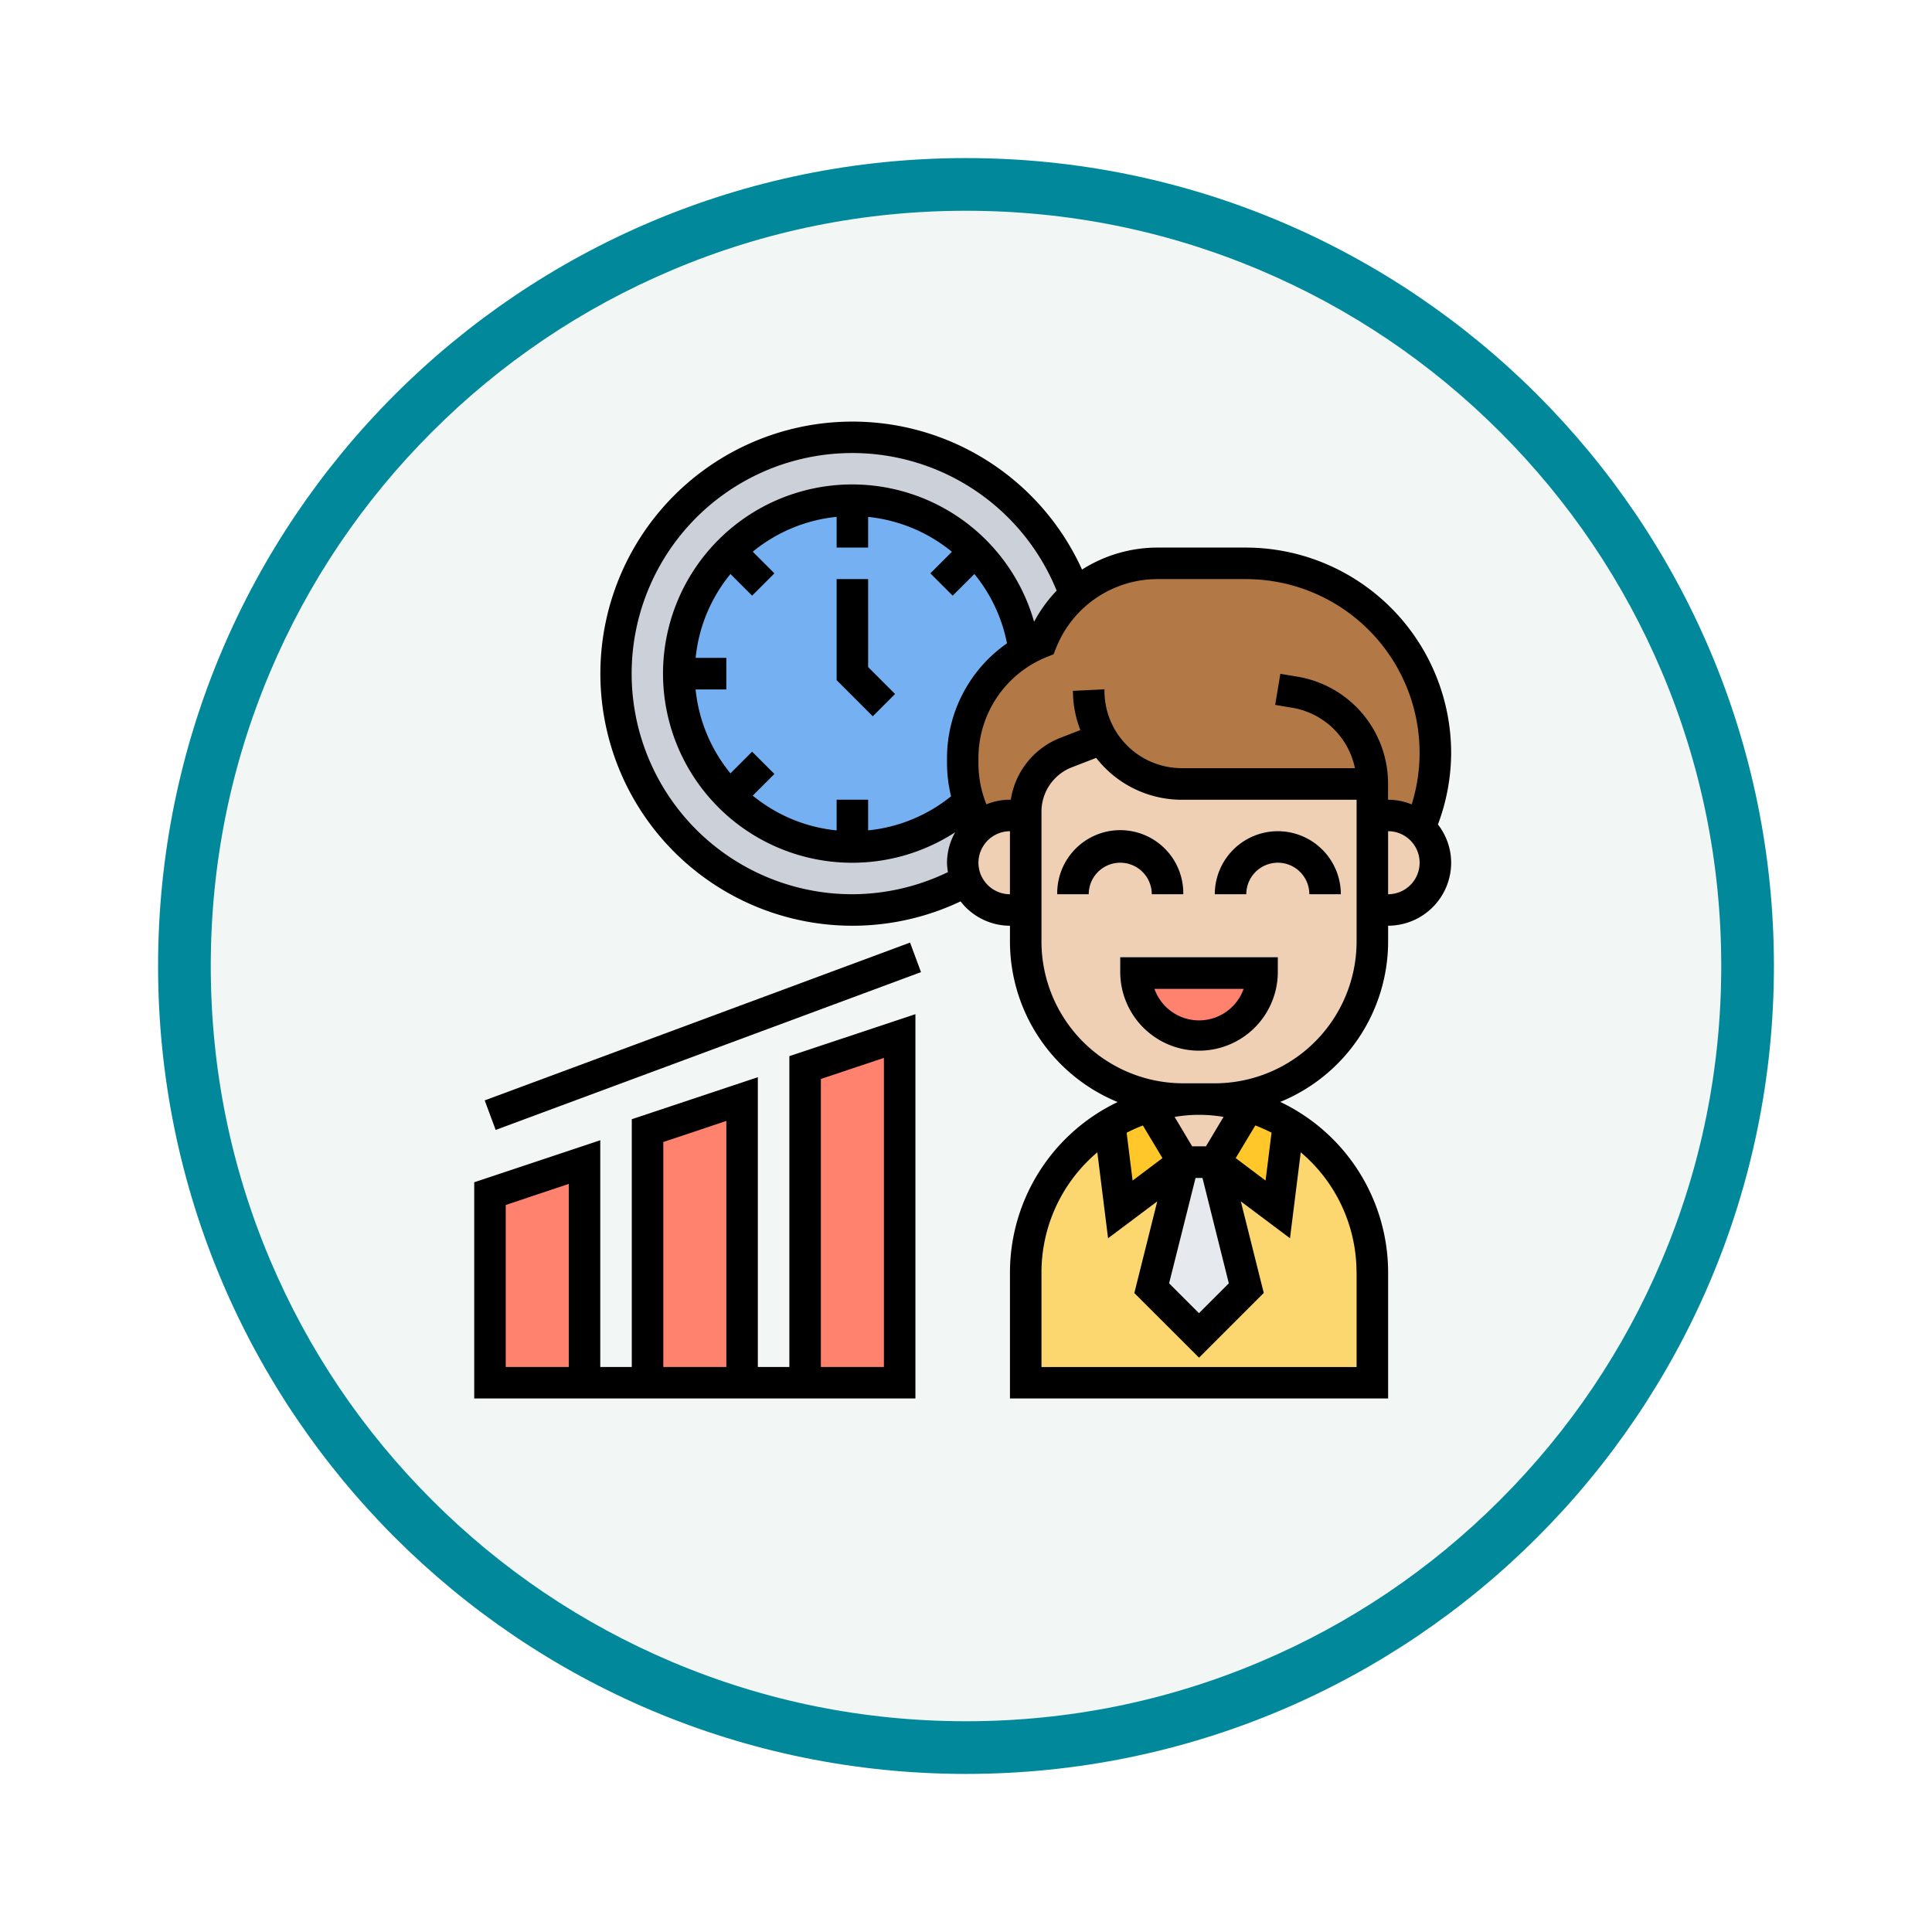 <svg xmlns="http://www.w3.org/2000/svg" xmlns:xlink="http://www.w3.org/1999/xlink" width="110" height="110" viewBox="0 0 110 110">
  <defs>
    <filter id="Trazado_982547" x="0" y="0" width="110" height="110" filterUnits="userSpaceOnUse">
      <feOffset dy="3" input="SourceAlpha"/>
      <feGaussianBlur stdDeviation="3" result="blur"/>
      <feFlood flood-opacity="0.161"/>
      <feComposite operator="in" in2="blur"/>
      <feComposite in="SourceGraphic"/>
    </filter>
  </defs>
  <g id="Grupo_1172004" data-name="Grupo 1172004" transform="translate(-8711 -5524)">
    <g id="Grupo_1171569" data-name="Grupo 1171569" transform="translate(8720 5530)">
      <g id="Grupo_1163803" data-name="Grupo 1163803" transform="translate(0)">
        <g id="Grupo_1163015" data-name="Grupo 1163015">
          <g id="Grupo_1157017" data-name="Grupo 1157017" transform="translate(0 0)">
            <g id="Grupo_1155793" data-name="Grupo 1155793">
              <g id="Grupo_1154704" data-name="Grupo 1154704">
                <g id="Grupo_1150790" data-name="Grupo 1150790">
                  <g id="Grupo_1154214" data-name="Grupo 1154214">
                    <g id="Grupo_1152583" data-name="Grupo 1152583">
                      <g id="Grupo_1146973" data-name="Grupo 1146973" transform="translate(0 0)">
                        <g id="Grupo_1146954" data-name="Grupo 1146954">
                          <g transform="matrix(1, 0, 0, 1, -9, -6)" filter="url(#Trazado_982547)">
                            <g id="Trazado_982547-2" data-name="Trazado 982547" transform="translate(9 6)" fill="#f2f7f5">
                              <path d="M 46 90.5 C 39.992 90.5 34.164 89.324 28.679 87.003 C 23.38 84.762 18.621 81.553 14.534 77.466 C 10.446 73.379 7.238 68.62 4.996 63.321 C 2.676 57.836 1.5 52.008 1.5 46 C 1.5 39.992 2.676 34.164 4.996 28.679 C 7.238 23.38 10.446 18.621 14.534 14.534 C 18.621 10.446 23.38 7.238 28.679 4.996 C 34.164 2.676 39.992 1.5 46 1.5 C 52.008 1.5 57.836 2.676 63.321 4.996 C 68.62 7.238 73.379 10.446 77.466 14.534 C 81.554 18.621 84.762 23.38 87.004 28.679 C 89.324 34.164 90.5 39.992 90.5 46 C 90.5 52.008 89.324 57.836 87.004 63.321 C 84.762 68.62 81.554 73.379 77.466 77.466 C 73.379 81.553 68.62 84.762 63.321 87.003 C 57.836 89.324 52.008 90.5 46 90.5 Z" stroke="none"/>
                              <path d="M 46 3 C 40.194 3 34.563 4.136 29.263 6.378 C 24.143 8.544 19.544 11.644 15.594 15.594 C 11.644 19.544 8.544 24.143 6.378 29.263 C 4.136 34.563 3 40.194 3 46 C 3 51.806 4.136 57.437 6.378 62.737 C 8.544 67.857 11.644 72.455 15.594 76.405 C 19.544 80.355 24.143 83.456 29.263 85.622 C 34.563 87.863 40.194 89 46 89 C 51.806 89 57.437 87.863 62.737 85.622 C 67.857 83.456 72.456 80.355 76.406 76.405 C 80.356 72.455 83.456 67.857 85.622 62.737 C 87.864 57.437 89 51.806 89 46 C 89 40.194 87.864 34.563 85.622 29.263 C 83.456 24.143 80.356 19.544 76.406 15.594 C 72.456 11.644 67.857 8.544 62.737 6.378 C 57.437 4.136 51.806 3 46 3 M 46 -7.62939453125e-06 C 71.405 -7.62939453125e-06 92 20.595 92 46 C 92 71.405 71.405 92 46 92 C 20.595 92 0 71.405 0 46 C 0 20.595 20.595 -7.62939453125e-06 46 -7.62939453125e-06 Z" stroke="none" fill="#01899b"/>
                            </g>
                          </g>
                        </g>
                      </g>
                    </g>
                  </g>
                </g>
              </g>
            </g>
          </g>
        </g>
      </g>
    </g>
    <g id="professional_4336250" transform="translate(8738 5548)">
      <g id="Grupo_1172002" data-name="Grupo 1172002" transform="translate(0.897 0.897)">
        <g id="Grupo_1171987" data-name="Grupo 1171987" transform="translate(7.177)">
          <path id="Trazado_1017119" data-name="Trazado 1017119" d="M29.087,21.769a6.646,6.646,0,0,0,.619,1.391,1.536,1.536,0,0,0-.179.161,2.685,2.685,0,0,0-.789,1.9,2.615,2.615,0,0,0,.206,1.032,13.459,13.459,0,1,1,6.2-16.3,7.079,7.079,0,0,0-1.92,2.709,6.293,6.293,0,0,0-.987.484,9.862,9.862,0,1,0-3.149,8.621Z" transform="translate(-9 -1)" fill="#ccd1d9"/>
        </g>
        <g id="Grupo_1171988" data-name="Grupo 1171988" transform="translate(26.914 7.177)">
          <path id="Trazado_1017120" data-name="Trazado 1017120" d="M54.325,21.56H43.47a5.283,5.283,0,0,1-4.539-2.575l-2.045.789a3.6,3.6,0,0,0-2.3,3.346v.233h-.9a2.654,2.654,0,0,0-1.722.628,6.646,6.646,0,0,1-.619-1.391A6.9,6.9,0,0,1,31,20.4v-.287a7.168,7.168,0,0,1,3.5-6.145,6.293,6.293,0,0,1,.987-.484A7.155,7.155,0,0,1,42.115,9H47.13a10.788,10.788,0,0,1,9.9,15.054v.009a2.661,2.661,0,0,0-1.812-.709h-.9Z" transform="translate(-31 -9)" fill="#b27946"/>
        </g>
        <g id="Grupo_1171989" data-name="Grupo 1171989" transform="translate(10.766 3.589)">
          <path id="Trazado_1017121" data-name="Trazado 1017121" d="M22.868,5a9.856,9.856,0,0,1,9.779,8.559,7.168,7.168,0,0,0-3.5,6.145v.287a6.9,6.9,0,0,0,.35,2.189A9.87,9.87,0,1,1,22.868,5Z" transform="translate(-13 -5)" fill="#75b1f2"/>
        </g>
        <g id="Grupo_1171990" data-name="Grupo 1171990" transform="translate(37.679 41.268)">
          <path id="Trazado_1017122" data-name="Trazado 1017122" d="M46.589,47l1.794,7.177-2.691,2.691L43,54.177,44.794,47Z" transform="translate(-43 -47)" fill="#e6e9ed"/>
        </g>
        <g id="Grupo_1171991" data-name="Grupo 1171991" transform="translate(30.502 39.088)">
          <path id="Trazado_1017123" data-name="Trazado 1017123" d="M44.868,56.618l2.691-2.691L45.766,46.75l3.589,2.691.61-4.871a10.382,10.382,0,0,1,1.884,1.48,9.837,9.837,0,0,1,2.889,6.98v6.28H35V53.03a9.873,9.873,0,0,1,4.773-8.46l.61,4.871,3.589-2.691-1.794,7.177Z" transform="translate(-35 -44.57)" fill="#fcd770"/>
        </g>
        <g id="Grupo_1171992" data-name="Grupo 1171992" transform="translate(41.268 38.083)">
          <path id="Trazado_1017124" data-name="Trazado 1017124" d="M51.2,44.455l-.61,4.871L47,46.635l1.911-3.185A10.241,10.241,0,0,1,51.2,44.455Z" transform="translate(-47 -43.45)" fill="#ffc729"/>
        </g>
        <g id="Grupo_1171993" data-name="Grupo 1171993" transform="translate(35.275 38.083)">
          <path id="Trazado_1017125" data-name="Trazado 1017125" d="M42.608,43.45l1.911,3.185L40.93,49.326l-.61-4.871A10.241,10.241,0,0,1,42.608,43.45Z" transform="translate(-40.32 -43.45)" fill="#ffc729"/>
        </g>
        <g id="Grupo_1171994" data-name="Grupo 1171994" transform="translate(37.563 37.679)">
          <path id="Trazado_1017126" data-name="Trazado 1017126" d="M48.486,43.4l-1.911,3.185H44.781L42.87,43.4a9.968,9.968,0,0,1,5.616,0Z" transform="translate(-42.87 -43)" fill="#f0d0b4"/>
        </g>
        <g id="Grupo_1171995" data-name="Grupo 1171995" transform="translate(26.914 21.531)">
          <path id="Trazado_1017127" data-name="Trazado 1017127" d="M34.589,25v5.383h-.9a2.683,2.683,0,0,1-2.485-1.66A2.615,2.615,0,0,1,31,27.691a2.685,2.685,0,0,1,.789-1.9,1.536,1.536,0,0,1,.179-.161A2.654,2.654,0,0,1,33.691,25Z" transform="translate(-31 -25)" fill="#f0d0b4"/>
        </g>
        <g id="Grupo_1171996" data-name="Grupo 1171996" transform="translate(30.502 17.162)">
          <path id="Trazado_1017128" data-name="Trazado 1017128" d="M54.737,24.5v7.177a8.975,8.975,0,0,1-8.971,8.971H43.971A8.975,8.975,0,0,1,35,31.676v-7.41a3.6,3.6,0,0,1,2.3-3.346l2.045-.789A5.283,5.283,0,0,0,43.882,22.7H54.737Z" transform="translate(-35 -20.13)" fill="#f0d0b4"/>
        </g>
        <g id="Grupo_1171997" data-name="Grupo 1171997" transform="translate(50.239 21.531)">
          <path id="Trazado_1017129" data-name="Trazado 1017129" d="M59.709,25.709A2.689,2.689,0,0,1,57.9,30.383H57V25h.9A2.661,2.661,0,0,1,59.709,25.709Z" transform="translate(-57 -25)" fill="#f0d0b4"/>
        </g>
        <g id="Grupo_1171998" data-name="Grupo 1171998" transform="translate(17.943 34.091)">
          <path id="Trazado_1017130" data-name="Trazado 1017130" d="M26.383,39V58.737H21V40.794Z" transform="translate(-21 -39)" fill="#ff826e"/>
        </g>
        <g id="Grupo_1171999" data-name="Grupo 1171999" transform="translate(8.971 37.679)">
          <path id="Trazado_1017131" data-name="Trazado 1017131" d="M16.383,43V59.148H11V44.794Z" transform="translate(-11 -43)" fill="#ff826e"/>
        </g>
        <g id="Grupo_1172000" data-name="Grupo 1172000" transform="translate(0 41.268)">
          <path id="Trazado_1017132" data-name="Trazado 1017132" d="M6.383,47V59.56H1V48.794Z" transform="translate(-1 -47)" fill="#ff826e"/>
        </g>
        <g id="Grupo_1172001" data-name="Grupo 1172001" transform="translate(36.782 30.502)">
          <path id="Trazado_1017133" data-name="Trazado 1017133" d="M42,35h7.177A3.589,3.589,0,1,1,42,35Z" transform="translate(-42 -35)" fill="#ff826e"/>
        </g>
      </g>
      <g id="Grupo_1172003" data-name="Grupo 1172003">
        <path id="Trazado_1017134" data-name="Trazado 1017134" d="M41,34.9a4.486,4.486,0,0,0,8.971,0V34H41Zm7.024.9a2.692,2.692,0,0,1-5.076,0Z" transform="translate(-4.218 -3.498)"/>
        <path id="Trazado_1017135" data-name="Trazado 1017135" d="M42.383,29.589h1.794a3.589,3.589,0,1,0-7.177,0h1.794a1.794,1.794,0,1,1,3.589,0Z" transform="translate(-3.806 -2.675)"/>
        <path id="Trazado_1017136" data-name="Trazado 1017136" d="M50.589,26A3.592,3.592,0,0,0,47,29.589h1.794a1.794,1.794,0,1,1,3.589,0h1.794A3.592,3.592,0,0,0,50.589,26Z" transform="translate(-4.835 -2.675)"/>
        <path id="Trazado_1017137" data-name="Trazado 1017137" d="M56.445,18.859A11.7,11.7,0,0,0,44.764,7.177H39.744a8.015,8.015,0,0,0-4.315,1.252,14.352,14.352,0,1,0-6.916,18.892,3.568,3.568,0,0,0,2.813,1.387v.9a9.884,9.884,0,0,0,6.132,9.138,10.769,10.769,0,0,0-6.132,9.7v7.177H52.857V48.445a10.767,10.767,0,0,0-6.142-9.707,9.881,9.881,0,0,0,6.142-9.132v-.9a3.592,3.592,0,0,0,3.589-3.589,3.554,3.554,0,0,0-.754-2.176A11.616,11.616,0,0,0,56.445,18.859ZM22.354,26.914A12.56,12.56,0,1,1,33.984,9.629,8.007,8.007,0,0,0,32.7,11.4a10.77,10.77,0,1,0-4.491,11.984,3.551,3.551,0,0,0-.468,1.738,3.587,3.587,0,0,0,.054.532A12.566,12.566,0,0,1,22.354,26.914Zm5.615-5.574a8.93,8.93,0,0,1-4.718,1.938V21.531H21.457V23.28A8.929,8.929,0,0,1,16.681,21.3l1.233-1.233-1.269-1.269-1.233,1.233a8.929,8.929,0,0,1-1.984-4.776h1.749V13.457H13.429a8.929,8.929,0,0,1,1.984-4.776l1.233,1.233,1.269-1.269L16.681,7.412a8.929,8.929,0,0,1,4.776-1.984V7.177h1.794V5.43a8.96,8.96,0,0,1,4.77,1.987L26.795,8.645l1.269,1.269L29.3,8.682a8.894,8.894,0,0,1,1.856,3.947,7.976,7.976,0,0,0-3.414,6.556v.287a8.025,8.025,0,0,0,.232,1.868Zm1.562,3.78a1.8,1.8,0,0,1,1.794-1.794v3.589a1.8,1.8,0,0,1-1.794-1.794Zm1.846-3.589h-.052a3.549,3.549,0,0,0-1.34.266,6.243,6.243,0,0,1-.454-2.324v-.287a6.209,6.209,0,0,1,3.921-5.792l.357-.143.143-.357a6.21,6.21,0,0,1,5.793-3.922h5.019A9.886,9.886,0,0,1,54.2,21.8a3.562,3.562,0,0,0-1.347-.267v-.9a6.174,6.174,0,0,0-5.175-6.109l-.958-.16-.294,1.77.958.16a4.384,4.384,0,0,1,3.583,3.441H41.106a4.4,4.4,0,0,1-4.4-4.4v-.088l-1.794.088a6.143,6.143,0,0,0,.423,2.233l-1.143.442a4.515,4.515,0,0,0-2.817,3.517ZM43.485,39.593l-1,1.675H41.7l-1-1.675a8.2,8.2,0,0,1,2.787,0Zm2.734.9-.34,2.723-1.7-1.278,1.116-1.86a9.174,9.174,0,0,1,.929.415Zm-7.326-.414,1.116,1.86-1.7,1.278-.34-2.723a8.631,8.631,0,0,1,.929-.415Zm3,2.988h.394l1.5,6-1.7,1.7-1.7-1.7Zm9.169,5.383v5.383H33.12V48.445A8.95,8.95,0,0,1,36.3,41.609l.612,4.893,2.8-2.1-1.305,5.219L42.091,53.3l3.685-3.685L44.47,44.4l2.8,2.1.612-4.893a8.947,8.947,0,0,1,3.176,6.835ZM42.988,37.679H41.194A8.076,8.076,0,0,1,33.12,29.6V22.2a2.71,2.71,0,0,1,1.721-2.51l1.394-.539a6.18,6.18,0,0,0,4.871,2.384h9.956v8.075A8.084,8.084,0,0,1,42.988,37.679Zm9.868-10.766V23.325a1.794,1.794,0,1,1,0,3.589Z" transform="translate(-0.823 0)"/>
        <path id="Trazado_1017138" data-name="Trazado 1017138" d="M24.794,10H23v5.754l2.057,2.057,1.269-1.269-1.531-1.531Z" transform="translate(-2.366 -1.029)"/>
        <path id="Trazado_1017139" data-name="Trazado 1017139" d="M17.943,57.7H16.148V41.2L8.971,43.593V57.7H7.177V44.789L0,47.182v12.31H25.12V37.612L17.943,40Zm-12.56,0H1.794V48.475l3.589-1.2Zm5.383-12.81,3.589-1.2V57.7H10.766ZM19.737,41.3l3.589-1.2V57.7H19.737Z" transform="translate(0 -3.869)"/>
        <path id="Trazado_1017140" data-name="Trazado 1017140" d="M0,0H25.83V1.794H0Z" transform="translate(0.597 38.651) rotate(-20.355)"/>
      </g>
    </g>
  </g>
</svg>
